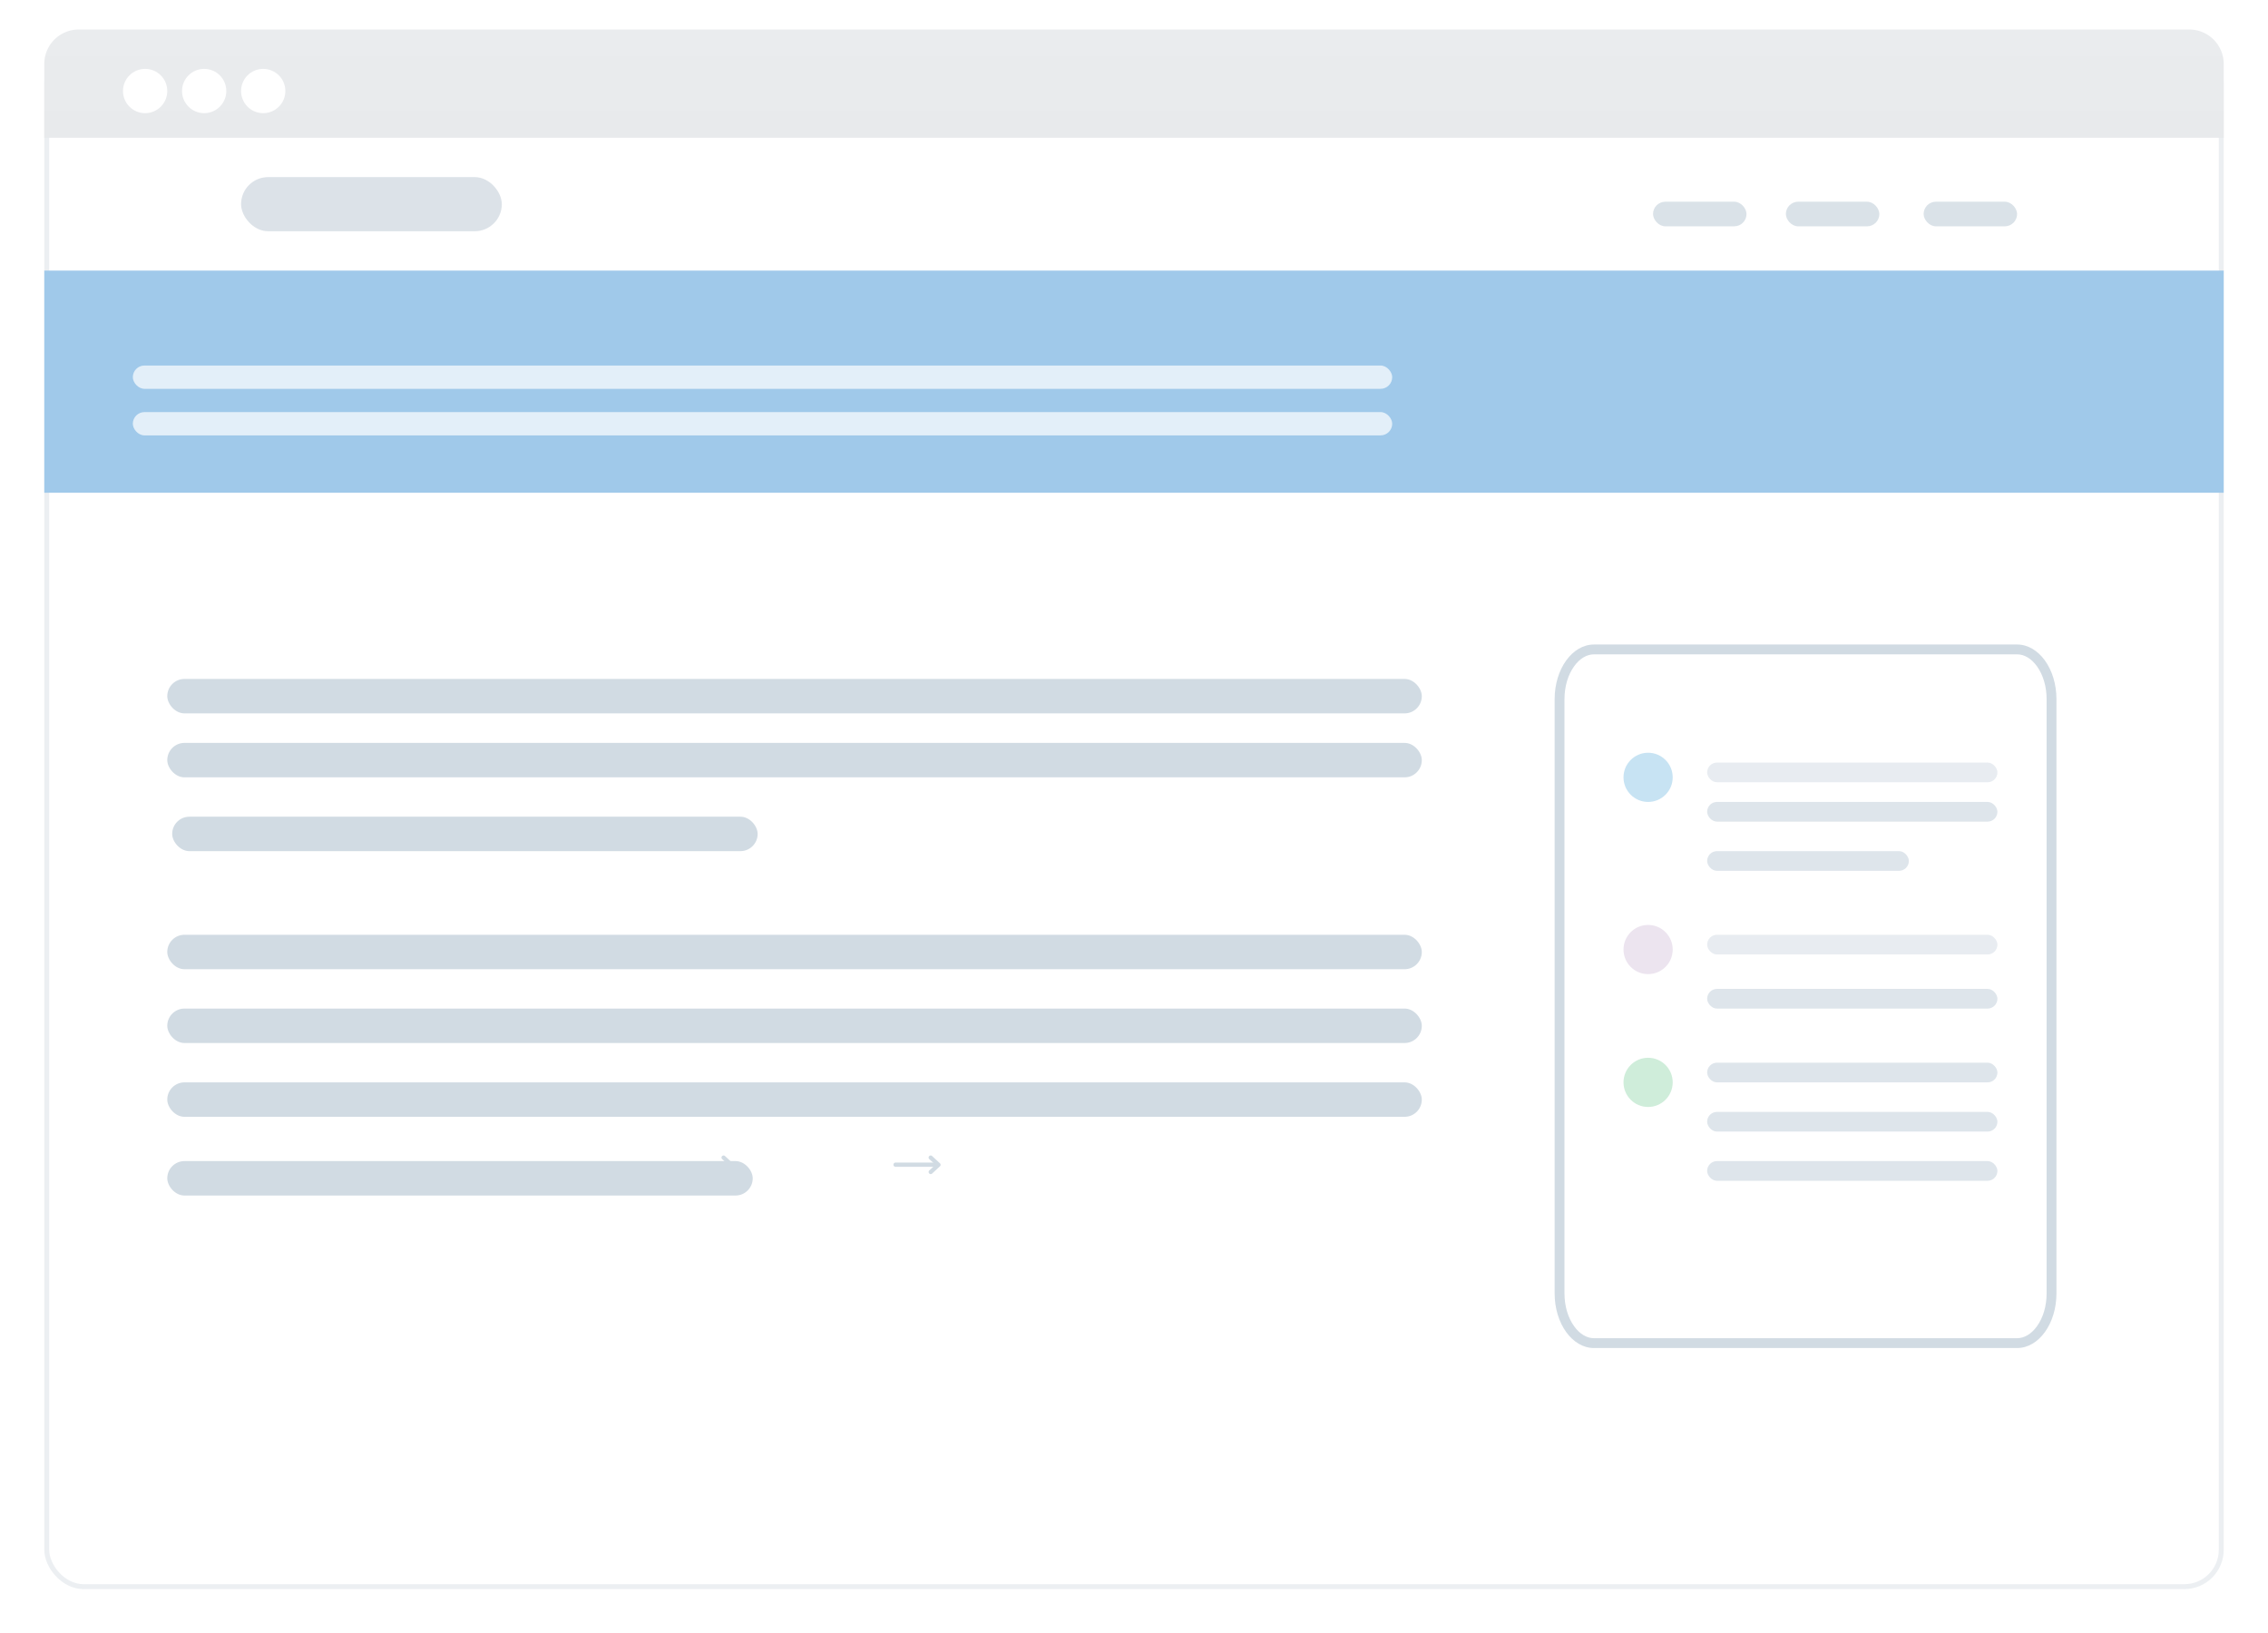 <svg xmlns="http://www.w3.org/2000/svg" xmlns:xlink="http://www.w3.org/1999/xlink" width="461" height="332" viewBox="0 0 461 332">
  <defs>
    <filter id="Rectangle_33814" x="0" y="0" width="461" height="332" filterUnits="userSpaceOnUse">
      <feOffset dy="3" input="SourceAlpha"/>
      <feGaussianBlur stdDeviation="3" result="blur"/>
      <feFlood flood-opacity="0.161"/>
      <feComposite operator="in" in2="blur"/>
      <feComposite in="SourceGraphic"/>
    </filter>
    <linearGradient id="linear-gradient" x1="0.5" x2="0.5" y2="1" gradientUnits="objectBoundingBox">
      <stop offset="0" stop-color="#eaecee"/>
      <stop offset="1" stop-color="#e8eaec"/>
    </linearGradient>
  </defs>
  <g id="Group_56086" data-name="Group 56086" transform="translate(-840.746 -820.824)">
    <g id="Group_55240" data-name="Group 55240" transform="translate(455.746 570.824)">
      <g id="Group_50661" data-name="Group 50661" transform="translate(394 256)">
        <g transform="matrix(1, 0, 0, 1, -9, -6)" filter="url(#Rectangle_33814)">
          <g id="Rectangle_33814-2" data-name="Rectangle 33814" transform="translate(9 6)" fill="#fff" stroke="#d3dbe2" stroke-width="1" opacity="0.44">
            <rect width="443" height="314" rx="8" stroke="none"/>
            <rect x="0.5" y="0.5" width="442" height="313" rx="7.5" fill="none"/>
          </g>
        </g>
        <path id="Rectangle_33815" data-name="Rectangle 33815" d="M7,0H436a7,7,0,0,1,7,7V22a0,0,0,0,1,0,0H0a0,0,0,0,1,0,0V7A7,7,0,0,1,7,0Z" fill="url(#linear-gradient)"/>
        <circle id="Ellipse_8468" data-name="Ellipse 8468" cx="4.5" cy="4.5" r="4.5" transform="translate(16 8)" fill="#fff"/>
        <circle id="Ellipse_8469" data-name="Ellipse 8469" cx="4.5" cy="4.5" r="4.5" transform="translate(28 8)" fill="#fff"/>
        <circle id="Ellipse_8470" data-name="Ellipse 8470" cx="4.5" cy="4.5" r="4.5" transform="translate(40 8)" fill="#fff"/>
        <path id="Path_170651" data-name="Path 170651" d="M0,0H443V45.154H0Z" transform="translate(0 49)" fill="#a0c9ea"/>
        <rect id="Rectangle_33818" data-name="Rectangle 33818" width="19" height="5" rx="2.5" transform="translate(327 35)" fill="#d1dbe3" opacity="0.797"/>
        <rect id="Rectangle_33819" data-name="Rectangle 33819" width="19" height="5" rx="2.5" transform="translate(354 35)" fill="#d1dbe3" opacity="0.797"/>
        <rect id="Rectangle_33820" data-name="Rectangle 33820" width="19" height="5" rx="2.5" transform="translate(382 35)" fill="#d1dbe3" opacity="0.797"/>
        <rect id="Rectangle_33859" data-name="Rectangle 33859" width="53" height="11" rx="5.5" transform="translate(40 30)" fill="#d3dbe2" opacity="0.803"/>
      </g>
      <g id="noun_Arrow_55902" transform="translate(524.51 484.866)">
        <g id="Group_51823" data-name="Group 51823" transform="translate(0)">
          <path id="Path_167682" data-name="Path 167682" d="M60.248,45.9a.387.387,0,0,1-.312-.144.42.42,0,0,1,.024-.6l1.247-1.151L59.961,42.86a.424.424,0,1,1,.575-.623L62.118,43.7a.41.41,0,0,1,0,.623l-1.582,1.462A.442.442,0,0,1,60.248,45.9Z" transform="translate(-52.674 -42.122)" fill="#d1dbe3"/>
          <path id="Path_167683" data-name="Path 167683" d="M38.51,48.963H30.431a.431.431,0,0,1,0-.863H38.51a.431.431,0,0,1,0,.863Z" transform="translate(-30 -46.667)" fill="#d1dbe3"/>
        </g>
        <g id="Group_51824" data-name="Group 51824" transform="translate(42.097)">
          <path id="Path_167682-2" data-name="Path 167682" d="M60.248,45.9a.387.387,0,0,1-.312-.144.42.42,0,0,1,.024-.6l1.247-1.151L59.961,42.86a.424.424,0,1,1,.575-.623L62.118,43.7a.41.41,0,0,1,0,.623l-1.582,1.462A.442.442,0,0,1,60.248,45.9Z" transform="translate(-52.674 -42.122)" fill="#d1dbe3"/>
          <path id="Path_167683-2" data-name="Path 167683" d="M38.51,48.963H30.431a.431.431,0,0,1,0-.863H38.51a.431.431,0,0,1,0,.863Z" transform="translate(-30 -46.667)" fill="#d1dbe3"/>
        </g>
      </g>
    </g>
    <g id="Group_56085" data-name="Group 56085">
      <g id="Group_56081" data-name="Group 56081">
        <rect id="Rectangle_36116" data-name="Rectangle 36116" width="255.983" height="4.732" rx="2.366" transform="translate(867.746 904.586)" fill="#fff" opacity="0.709"/>
        <rect id="Rectangle_36117" data-name="Rectangle 36117" width="255.983" height="4.732" rx="2.366" transform="translate(867.746 895.121)" fill="#fff" opacity="0.709"/>
      </g>
      <g id="Group_56084" data-name="Group 56084">
        <g id="Group_56082" data-name="Group 56082">
          <rect id="Rectangle_36110" data-name="Rectangle 36110" width="255" height="7" rx="3.5" transform="translate(874.746 958.824)" fill="#d1dbe3"/>
          <rect id="Rectangle_36111" data-name="Rectangle 36111" width="255" height="7" rx="3.5" transform="translate(874.746 971.824)" fill="#d1dbe3"/>
          <rect id="Rectangle_36112" data-name="Rectangle 36112" width="119" height="7" rx="3.5" transform="translate(875.746 986.824)" fill="#d1dbe3"/>
          <rect id="Rectangle_36113" data-name="Rectangle 36113" width="255" height="7" rx="3.5" transform="translate(874.746 1010.824)" fill="#d1dbe3"/>
          <rect id="Rectangle_36114" data-name="Rectangle 36114" width="255" height="7" rx="3.5" transform="translate(874.746 1025.824)" fill="#d1dbe3"/>
          <rect id="Rectangle_36115" data-name="Rectangle 36115" width="119" height="7" rx="3.5" transform="translate(874.746 1056.824)" fill="#d1dbe3"/>
          <rect id="Rectangle_36118" data-name="Rectangle 36118" width="255" height="7" rx="3.5" transform="translate(874.746 1040.824)" fill="#d1dbe3"/>
        </g>
        <g id="Group_56083" data-name="Group 56083">
          <g id="Path_170660" data-name="Path 170660" transform="translate(1156.746 951.824)" fill="#fff">
            <path d="M 94 142 L 29.658 142 L 8 142 C 6.193 142 4.473 140.992 3.155 139.162 C 1.765 137.233 1 134.652 1 131.893 L 1 11.107 C 1 8.348 1.765 5.767 3.155 3.838 C 4.473 2.008 6.193 1 8 1 L 94 1 C 95.807 1 97.527 2.008 98.845 3.838 C 100.235 5.767 101 8.348 101 11.107 L 101 131.893 C 101 134.652 100.235 137.233 98.845 139.162 C 97.527 140.992 95.807 142 94 142 Z" stroke="none"/>
            <path d="M 8 2 C 6.524 2 5.091 2.86 3.966 4.422 C 2.698 6.182 2 8.556 2 11.107 L 2 131.893 C 2 134.444 2.698 136.818 3.966 138.578 C 5.091 140.14 6.524 141 8 141 L 94 141 C 95.476 141 96.909 140.14 98.034 138.578 C 99.302 136.818 100 134.444 100 131.893 L 100 11.107 C 100 8.556 99.302 6.182 98.034 4.422 C 96.909 2.86 95.476 2 94 2 L 8 2 M 8 0 L 94 0 C 98.418 0 102 4.973 102 11.107 L 102 131.893 C 102 138.027 98.418 143 94 143 L 8 143 C 3.582 143 0 138.027 0 131.893 L 0 11.107 C 0 4.973 3.582 0 8 0 Z" stroke="none" fill="#d1dbe3"/>
          </g>
          <rect id="Rectangle_36023" data-name="Rectangle 36023" width="59" height="4" rx="2" transform="translate(1187.746 983.824)" fill="#d1dbe3" opacity="0.709"/>
          <rect id="Rectangle_36024" data-name="Rectangle 36024" width="59" height="4" rx="2" transform="translate(1187.746 975.824)" fill="#dee5eb" opacity="0.709"/>
          <circle id="Ellipse_8571" data-name="Ellipse 8571" cx="5" cy="5" r="5" transform="translate(1170.744 973.824)" fill="#86c2e6" opacity="0.463"/>
          <rect id="Rectangle_36119" data-name="Rectangle 36119" width="59" height="4" rx="2" transform="translate(1187.746 1021.824)" fill="#d1dbe3" opacity="0.709"/>
          <rect id="Rectangle_36120" data-name="Rectangle 36120" width="59" height="4" rx="2" transform="translate(1187.746 1010.824)" fill="#dee5eb" opacity="0.709"/>
          <rect id="Rectangle_36121" data-name="Rectangle 36121" width="59" height="4" rx="2" transform="translate(1187.746 1036.824)" fill="#d1dbe3" opacity="0.709"/>
          <circle id="Ellipse_8572" data-name="Ellipse 8572" cx="5" cy="5" r="5" transform="translate(1170.744 1008.824)" fill="#d7c5dc" opacity="0.463"/>
          <rect id="Rectangle_36122" data-name="Rectangle 36122" width="59" height="4" rx="2" transform="translate(1187.746 1056.824)" fill="#d1dbe3" opacity="0.709"/>
          <rect id="Rectangle_36123" data-name="Rectangle 36123" width="59" height="4" rx="2" transform="translate(1187.746 1046.824)" fill="#d1dbe3" opacity="0.709"/>
          <circle id="Ellipse_8573" data-name="Ellipse 8573" cx="5" cy="5" r="5" transform="translate(1170.744 1035.824)" fill="#98d8af" opacity="0.463"/>
          <rect id="Rectangle_36124" data-name="Rectangle 36124" width="41" height="4" rx="2" transform="translate(1187.746 993.824)" fill="#d1dbe3" opacity="0.709"/>
        </g>
      </g>
    </g>
  </g>
</svg>

